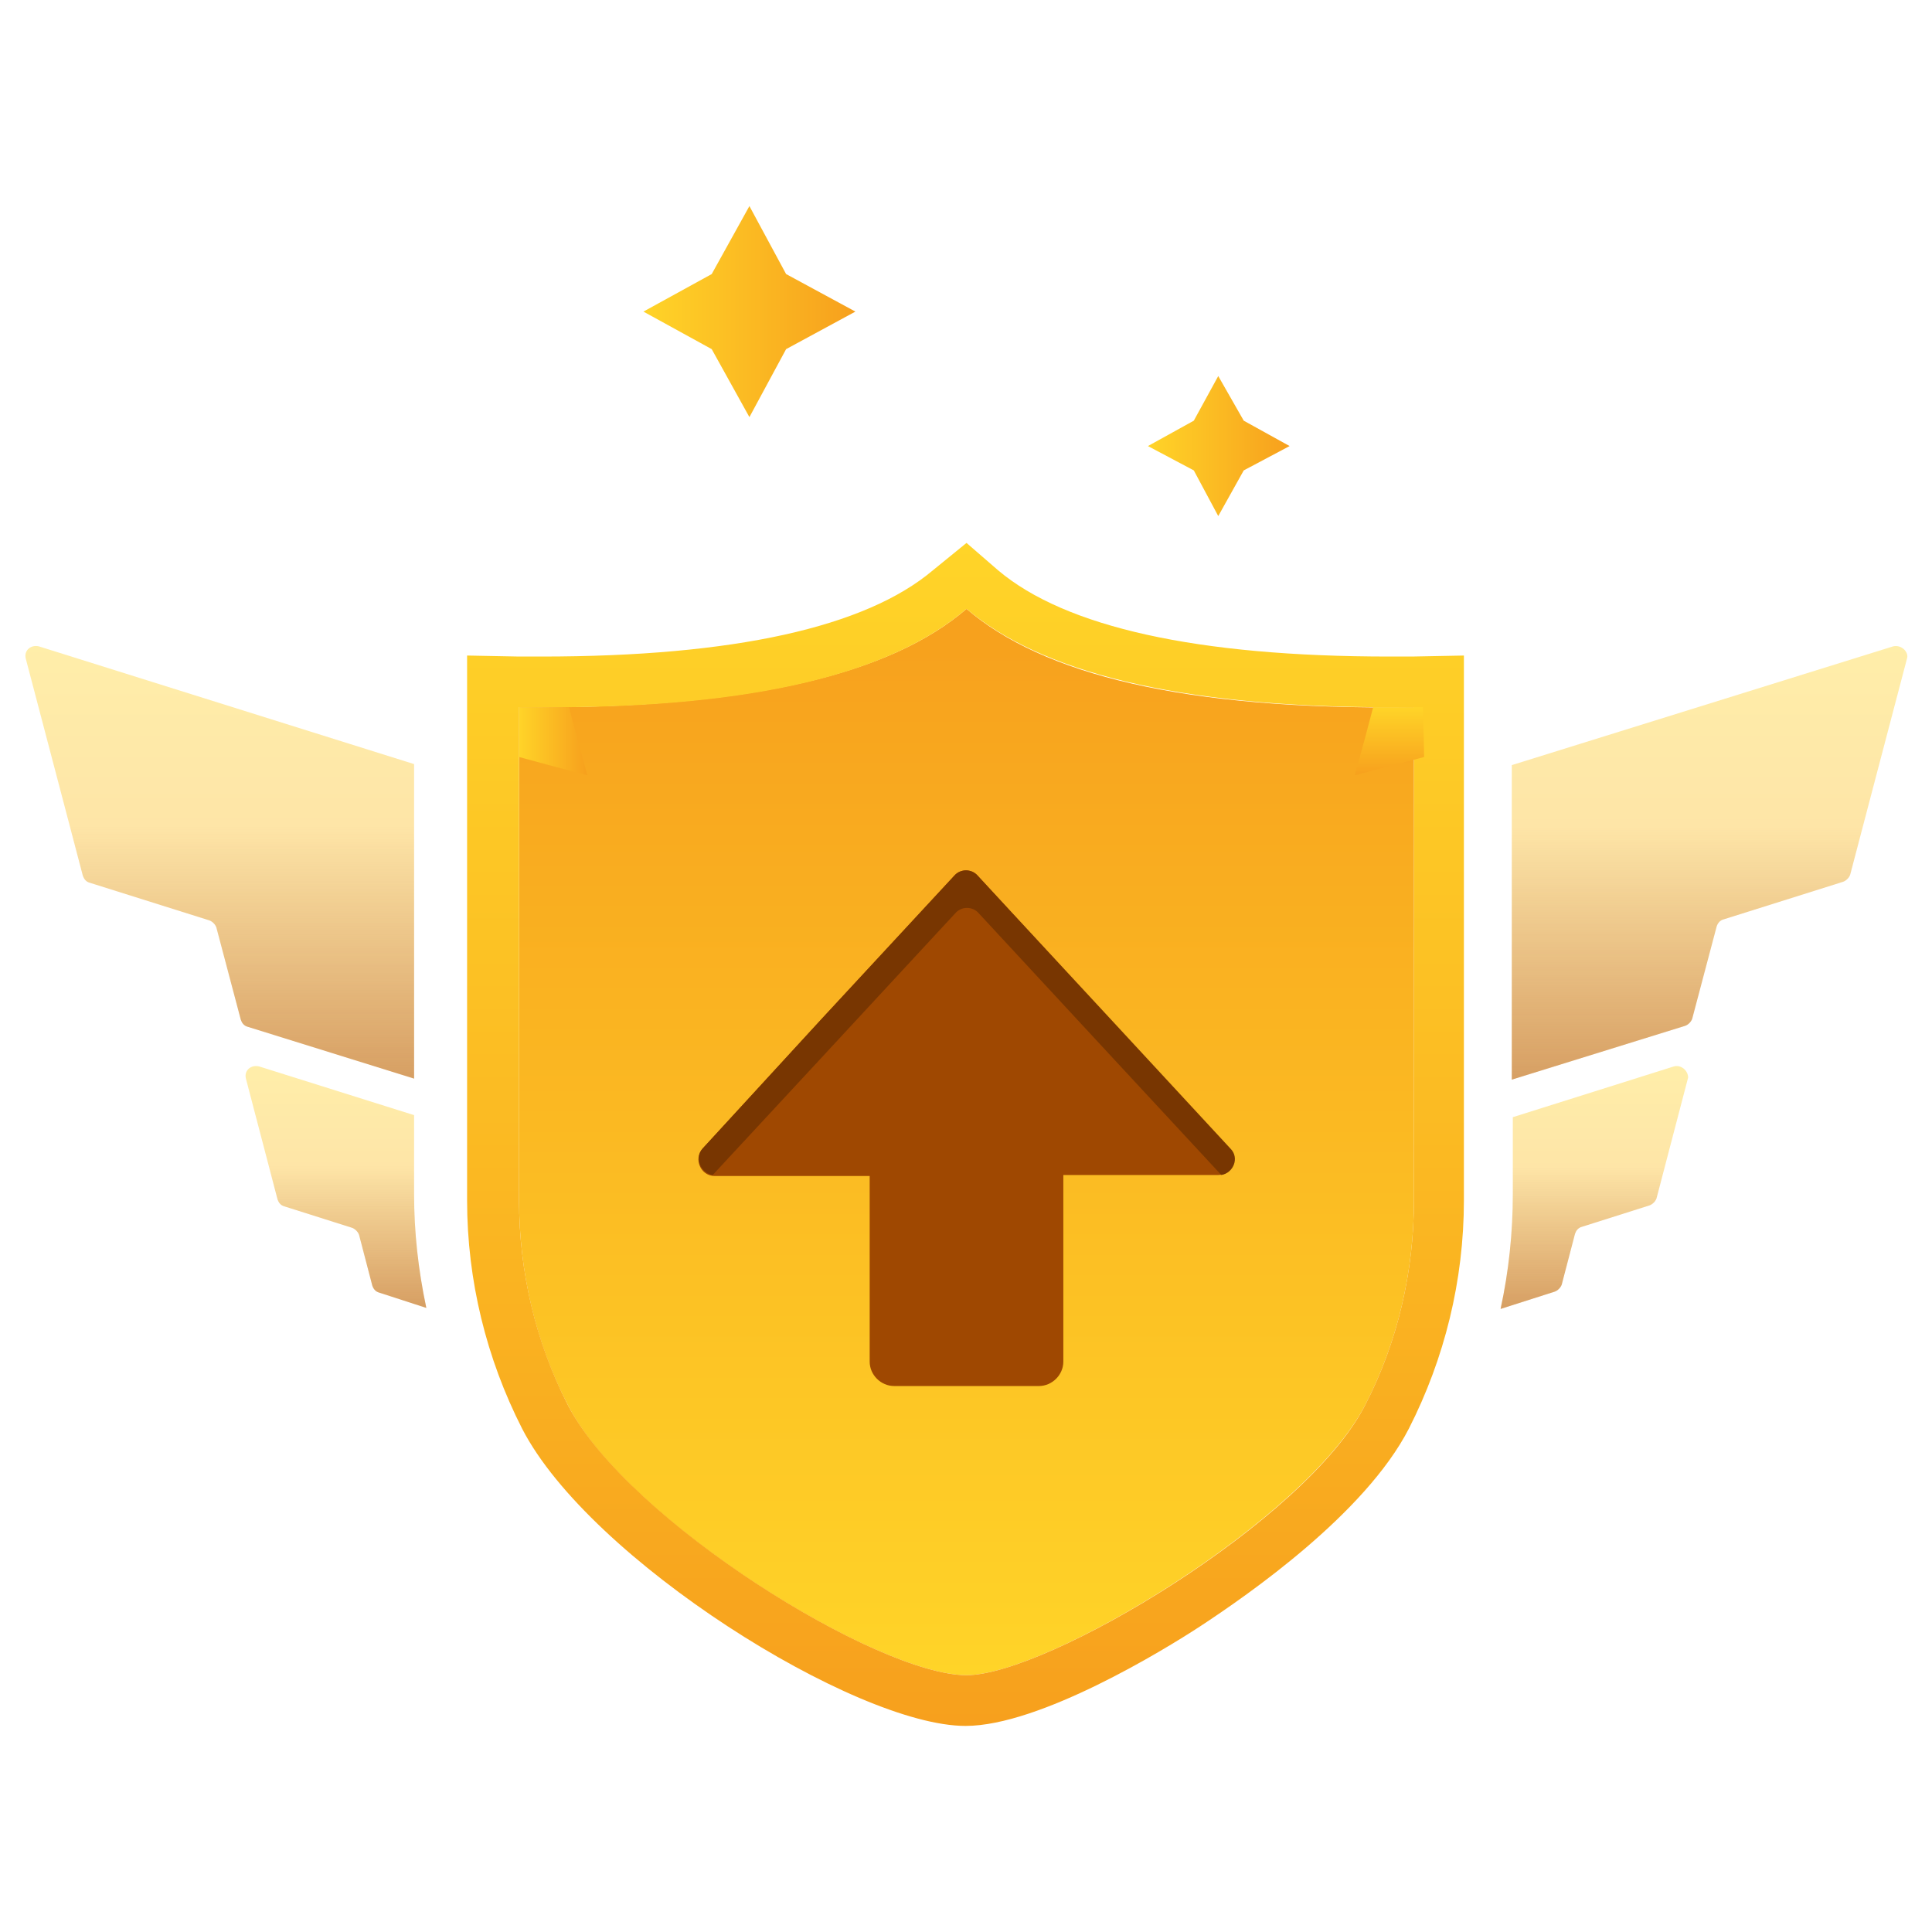 <svg width="150" height="150" viewBox="0 0 150 150" fill="none" xmlns="http://www.w3.org/2000/svg">
<path opacity="0.4" d="M146.971 50.187L117.375 59.403V83.822L130.828 79.647C131.065 79.569 131.303 79.332 131.382 79.096L133.281 71.928C133.36 71.692 133.519 71.455 133.835 71.376L143.094 68.462C143.331 68.383 143.568 68.147 143.648 67.91L148.079 51.053C148.158 50.581 147.604 50.029 146.971 50.187Z" fill="url(#paint0_linear)"/>
<path opacity="0.4" d="M146.971 50.187L117.375 59.403V83.822L130.828 79.647C131.065 79.569 131.303 79.332 131.382 79.096L133.281 71.928C133.36 71.692 133.519 71.455 133.835 71.376L143.094 68.462C143.331 68.383 143.568 68.147 143.648 67.91L148.079 51.053C148.158 50.581 147.604 50.029 146.971 50.187Z" fill="url(#paint1_linear)"/>
<path opacity="0.4" d="M32.15 92.724V86.579L20.122 82.798C19.488 82.641 18.934 83.113 19.093 83.744L21.546 93.117C21.625 93.354 21.783 93.59 22.1 93.669L27.323 95.323C27.56 95.402 27.797 95.638 27.877 95.874L28.905 99.813C28.984 100.049 29.143 100.286 29.459 100.364L33.099 101.546C32.466 98.553 32.15 95.638 32.15 92.724Z" fill="url(#paint2_linear)"/>
<path opacity="0.4" d="M32.15 92.724V86.579L20.122 82.798C19.488 82.641 18.934 83.113 19.093 83.744L21.546 93.117C21.625 93.354 21.783 93.59 22.1 93.669L27.323 95.323C27.56 95.402 27.797 95.638 27.877 95.874L28.905 99.813C28.984 100.049 29.143 100.286 29.459 100.364L33.099 101.546C32.466 98.553 32.15 95.638 32.15 92.724Z" fill="url(#paint3_linear)"/>
<path opacity="0.4" d="M32.15 59.324L3.029 50.187C2.396 50.029 1.842 50.502 2 51.132L6.431 67.989C6.511 68.225 6.669 68.462 6.985 68.541L16.244 71.455C16.481 71.534 16.719 71.77 16.798 72.007L18.697 79.175C18.776 79.411 18.934 79.647 19.251 79.726L32.15 83.743V59.324Z" fill="url(#paint4_linear)"/>
<path opacity="0.4" d="M32.15 59.324L3.029 50.187C2.396 50.029 1.842 50.502 2 51.132L6.431 67.989C6.511 68.225 6.669 68.462 6.985 68.541L16.244 71.455C16.481 71.534 16.719 71.77 16.798 72.007L18.697 79.175C18.776 79.411 18.934 79.647 19.251 79.726L32.15 83.743V59.324Z" fill="url(#paint5_linear)"/>
<path opacity="0.4" d="M129.957 82.798L117.454 86.737V92.724C117.454 95.717 117.138 98.71 116.505 101.625L120.699 100.286C120.936 100.207 121.174 99.971 121.253 99.734L122.282 95.796C122.361 95.559 122.519 95.323 122.836 95.244L128.058 93.59C128.296 93.511 128.533 93.275 128.612 93.039L131.065 83.665C131.065 83.113 130.511 82.641 129.957 82.798Z" fill="url(#paint6_linear)"/>
<path opacity="0.4" d="M129.957 82.798L117.454 86.737V92.724C117.454 95.717 117.138 98.71 116.505 101.625L120.699 100.286C120.936 100.207 121.174 99.971 121.253 99.734L122.282 95.796C122.361 95.559 122.519 95.323 122.836 95.244L128.058 93.59C128.296 93.511 128.533 93.275 128.612 93.039L131.065 83.665C131.065 83.113 130.511 82.641 129.957 82.798Z" fill="url(#paint7_linear)"/>
<path d="M75.04 47.272C69.184 52.314 58.263 55.071 40.3 54.913V93.196C40.3 98.71 41.566 104.224 44.099 109.108C48.688 118.088 68.155 130.061 75.04 130.061C81.291 130.061 101.312 118.088 105.981 109.108C108.513 104.224 109.779 98.71 109.779 93.196V54.913C91.816 55.149 80.895 52.314 75.04 47.272Z" fill="url(#paint8_linear)"/>
<path d="M75.04 47.272C80.737 52.077 91.104 54.913 108.038 54.913C108.592 54.913 109.225 54.913 109.779 54.913V93.196C109.779 98.71 108.513 104.224 105.981 109.108C101.391 118.088 81.291 130.061 75.04 130.061C68.155 130.061 48.768 118.088 44.099 109.108C41.566 104.145 40.3 98.71 40.3 93.196V54.913C40.934 54.913 41.487 54.913 42.041 54.913C58.897 54.992 69.342 52.156 75.04 47.272ZM75.04 42.152L72.428 44.279C67.206 48.69 56.997 50.974 42.041 50.974C41.487 50.974 40.934 50.974 40.3 50.974L36.265 50.896V54.913V93.196C36.265 99.419 37.768 105.485 40.538 110.92C45.761 121.081 66.414 134 74.961 134C80.737 134 90.391 128.092 93.161 126.28C96.88 123.838 105.981 117.537 109.383 110.92C112.153 105.485 113.657 99.419 113.657 93.196V54.913V50.896L109.621 50.974C109.067 50.974 108.434 50.974 107.88 50.974C92.924 50.974 82.716 48.69 77.493 44.279L75.04 42.152Z" fill="url(#paint9_linear)"/>
<path d="M95.456 89.179L86.197 79.175L75.91 67.989C75.435 67.438 74.565 67.438 74.09 67.989L63.803 79.096L54.544 89.179C53.832 89.966 54.386 91.306 55.494 91.306H67.522V105.721C67.522 106.745 68.392 107.611 69.421 107.611H80.658C81.687 107.611 82.557 106.745 82.557 105.721V91.227H94.585C95.614 91.227 96.168 89.966 95.456 89.179Z" fill="#9F4801"/>
<path d="M55.335 91.227L63.882 82.011L74.169 70.904C74.644 70.352 75.514 70.352 75.989 70.904L86.276 82.011L94.823 91.227C95.772 91.069 96.247 89.888 95.535 89.179L86.276 79.175L75.91 67.989C75.435 67.438 74.565 67.438 74.09 67.989L63.803 79.096L54.544 89.179C53.911 89.888 54.386 91.069 55.335 91.227Z" fill="#783601"/>
<path d="M94.585 29.196L96.564 32.662L100.124 34.632L96.564 36.522L94.585 40.067L92.686 36.522L89.125 34.632L92.686 32.662L94.585 29.196Z" fill="url(#paint10_linear)"/>
<path d="M58.184 16L61.033 21.278L66.414 24.192L61.033 27.107L58.184 32.385L55.257 27.107L49.955 24.192L55.257 21.278L58.184 16Z" fill="url(#paint11_linear)"/>
<path d="M45.602 60.191L42.912 59.482L40.3 58.773V54.913H44.178L44.89 57.592L45.602 60.191Z" fill="url(#paint12_linear)"/>
<path d="M105.189 60.191L105.901 57.592L106.613 54.913H110.491L110.57 58.773L107.879 59.482L105.189 60.191Z" fill="url(#paint13_linear)"/>
<defs>
<linearGradient id="paint0_linear" x1="132.713" y1="83.861" x2="132.713" y2="50.176" gradientUnits="userSpaceOnUse">
<stop stop-color="#F7A01D"/>
<stop offset="1" stop-color="#FFD428"/>
</linearGradient>
<linearGradient id="paint1_linear" x1="132.713" y1="83.861" x2="132.713" y2="50.176" gradientUnits="userSpaceOnUse">
<stop stop-color="#9F4801"/>
<stop offset="0.585" stop-color="#9F4801" stop-opacity="0"/>
</linearGradient>
<linearGradient id="paint2_linear" x1="26.049" y1="101.45" x2="26.049" y2="82.759" gradientUnits="userSpaceOnUse">
<stop stop-color="#F7A01D"/>
<stop offset="1" stop-color="#FFD428"/>
</linearGradient>
<linearGradient id="paint3_linear" x1="26.049" y1="101.45" x2="26.049" y2="82.759" gradientUnits="userSpaceOnUse">
<stop stop-color="#9F4801"/>
<stop offset="0.585" stop-color="#9F4801" stop-opacity="0"/>
</linearGradient>
<linearGradient id="paint4_linear" x1="17.061" y1="83.713" x2="17.061" y2="50.176" gradientUnits="userSpaceOnUse">
<stop stop-color="#F7A01D"/>
<stop offset="1" stop-color="#FFD428"/>
</linearGradient>
<linearGradient id="paint5_linear" x1="17.061" y1="83.713" x2="17.061" y2="50.176" gradientUnits="userSpaceOnUse">
<stop stop-color="#9F4801"/>
<stop offset="0.585" stop-color="#9F4801" stop-opacity="0"/>
</linearGradient>
<linearGradient id="paint6_linear" x1="123.708" y1="101.609" x2="123.708" y2="82.759" gradientUnits="userSpaceOnUse">
<stop stop-color="#F7A01D"/>
<stop offset="1" stop-color="#FFD428"/>
</linearGradient>
<linearGradient id="paint7_linear" x1="123.708" y1="101.609" x2="123.708" y2="82.759" gradientUnits="userSpaceOnUse">
<stop stop-color="#9F4801"/>
<stop offset="0.585" stop-color="#9F4801" stop-opacity="0"/>
</linearGradient>
<linearGradient id="paint8_linear" x1="75.006" y1="130.037" x2="75.006" y2="47.31" gradientUnits="userSpaceOnUse">
<stop stop-color="#FFD428"/>
<stop offset="1" stop-color="#F7A01D"/>
</linearGradient>
<linearGradient id="paint9_linear" x1="75.006" y1="133.976" x2="75.006" y2="42.13" gradientUnits="userSpaceOnUse">
<stop stop-color="#F7A01D"/>
<stop offset="1" stop-color="#FFD428"/>
</linearGradient>
<linearGradient id="paint10_linear" x1="89.113" y1="34.629" x2="100.092" y2="34.629" gradientUnits="userSpaceOnUse">
<stop stop-color="#FFD428"/>
<stop offset="1" stop-color="#F7A01D"/>
</linearGradient>
<linearGradient id="paint11_linear" x1="49.919" y1="24.202" x2="66.398" y2="24.202" gradientUnits="userSpaceOnUse">
<stop stop-color="#FFD428"/>
<stop offset="1" stop-color="#F7A01D"/>
</linearGradient>
<linearGradient id="paint12_linear" x1="40.272" y1="57.569" x2="45.594" y2="57.569" gradientUnits="userSpaceOnUse">
<stop stop-color="#FFD428"/>
<stop offset="1" stop-color="#F7A01D"/>
</linearGradient>
<linearGradient id="paint13_linear" x1="107.87" y1="54.92" x2="107.87" y2="60.218" gradientUnits="userSpaceOnUse">
<stop stop-color="#FFD428"/>
<stop offset="1" stop-color="#F7A01D"/>
</linearGradient>
</defs>
</svg>
